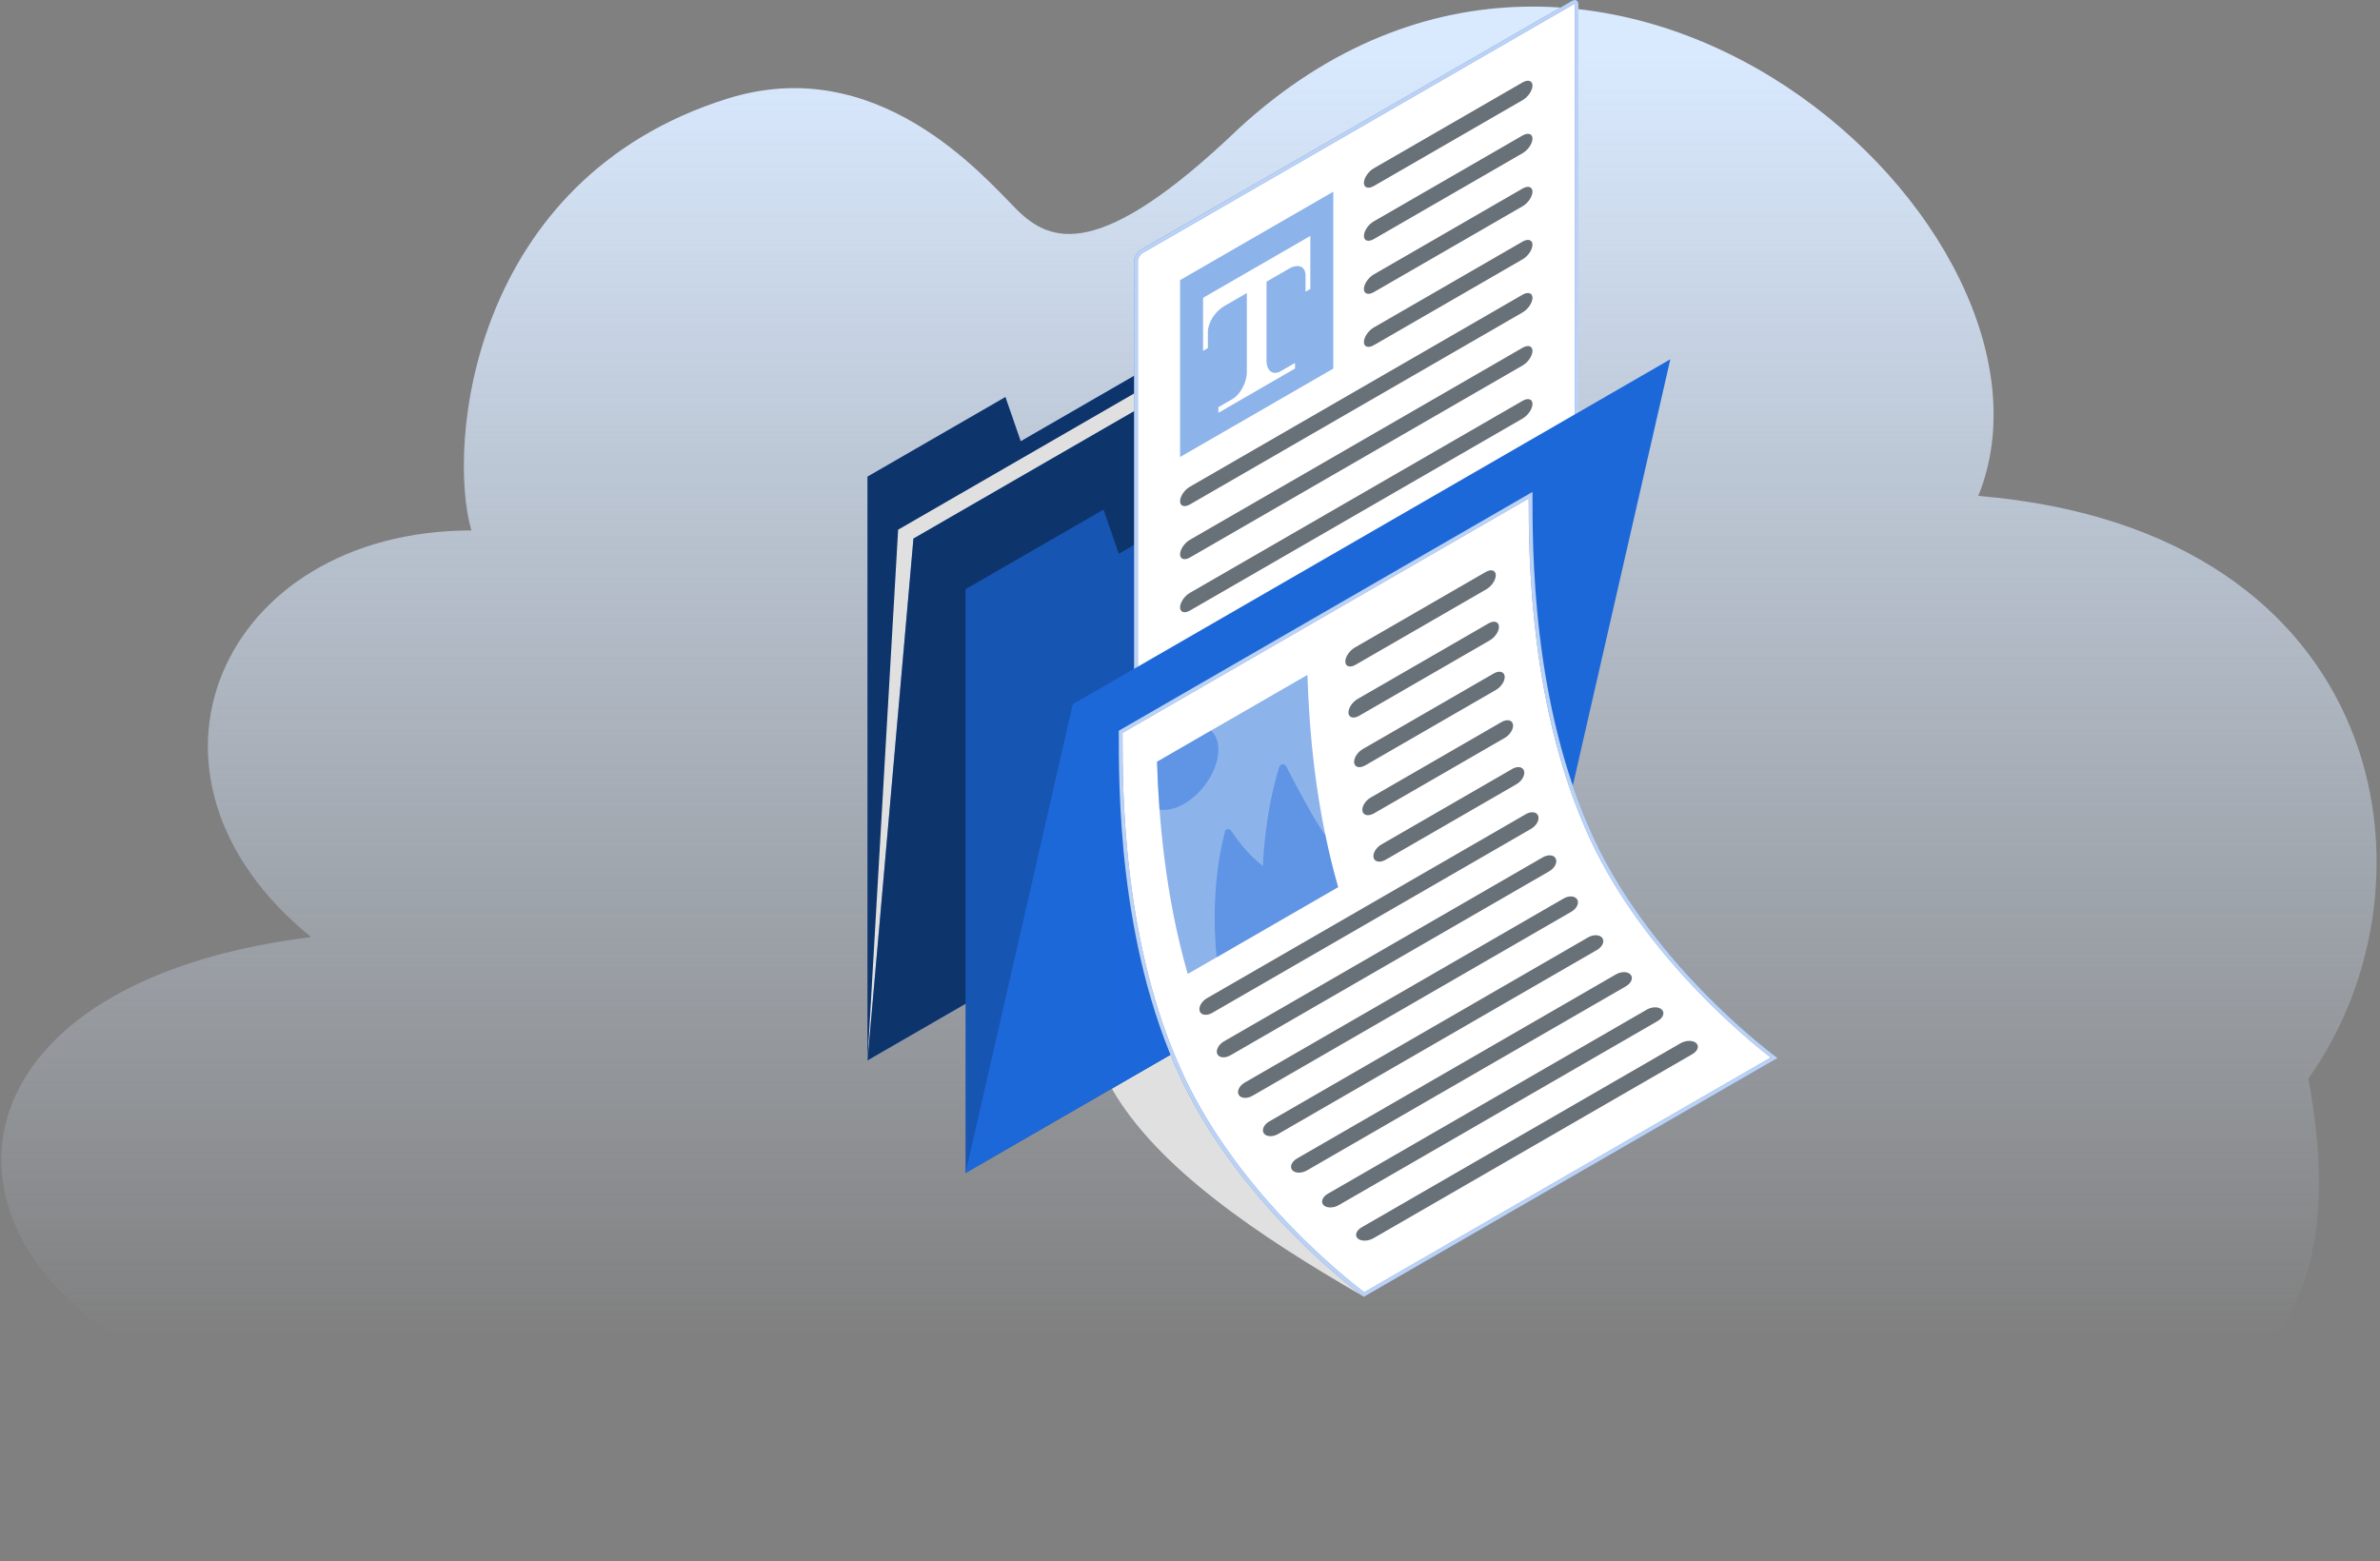 <svg width="631" height="414" viewBox="0 0 631 414" fill="none" xmlns="http://www.w3.org/2000/svg">
<rect x="0" y="0" width="631" height="414" fill="#808080" stroke="none"/>
<path d="M524.5 131.5C553 61 425.5 -55 328.5 34C291.5 69.5 278.5 64.5 269.5 55.5C260.5 46.5 232.563 13.67 192.778 26.179C124.948 47.505 118.412 117.768 124.973 140.663C58.705 140.663 29.5 205.5 82.5 248.5C-67.5 267 -3 419.5 202 364.5C328.5 474 493 364.5 493 364.5C493 364.5 636.5 417 612 286C648.869 234.437 634 140.663 524.5 131.5Z" fill="url(#paint0_linear)"/>
<path d="M230 126.39V281.18L388.42 189.71V49L270.62 117.01L266.56 105.29L230 126.39Z" fill="#1D68D9"/>
<path opacity="0.5" d="M230 126.39V281.18L388.42 189.71V49L270.62 117.01L266.56 105.29L230 126.39Z" fill="black"/>
<path d="M230 281.18L238.12 140.46L396.54 49L388.42 189.71L230 281.18Z" fill="#E0E0E0"/>
<path d="M230 281.18L242.18 142.81L400.6 51.35L388.42 189.71L230 281.18Z" fill="#1D68D9"/>
<path opacity="0.5" d="M230 281.18L242.18 142.81L400.6 51.35L388.42 189.71L230 281.18Z" fill="black"/>
<path d="M361.61 343.86C333.18 327.44 306.8 309.6 294.75 288.65L331.31 267.54L361.61 343.86Z" fill="#E0E0E0"/>
<path d="M256 156.24V311.03L414.42 219.56V78.85L296.62 146.86L292.56 135.14L256 156.24Z" fill="#1651AA"/>
<path opacity="0.2" d="M256 156.24V311.03L414.42 219.56V78.85L296.62 146.86L292.56 135.14L256 156.24Z" fill="#1D68D9"/>
<path d="M301.64 202.01C301.24 202.01 301.18 201.55 301.18 201.27V69.25C301.18 68.32 301.86 67.15 302.66 66.68L417 0.67C417.19 0.56 417.37 0.5 417.52 0.5C417.92 0.5 417.98 0.96 417.98 1.24V133.26C417.98 134.19 417.3 135.36 416.5 135.83L302.16 201.84C301.97 201.95 301.79 202.01 301.64 202.01Z" fill="white"/>
<path d="M417.46 1.01C417.47 1.06 417.49 1.13 417.49 1.24V133.26C417.49 134 416.9 135.02 416.26 135.39L301.91 201.4C301.82 201.45 301.75 201.48 301.7 201.49C301.69 201.44 301.68 201.37 301.68 201.26V69.25C301.68 68.51 302.27 67.49 302.91 67.12L417.25 1.1C417.34 1.05 417.41 1.02 417.46 1.01ZM417.52 0C417.29 0 417.02 0.08 416.75 0.24L302.41 66.25C301.45 66.8 300.68 68.15 300.68 69.25V201.27C300.68 202.05 301.07 202.51 301.64 202.51C301.87 202.51 302.14 202.43 302.41 202.27L416.75 136.26C417.71 135.71 418.48 134.36 418.48 133.26V1.24C418.48 0.45 418.09 0 417.52 0Z" fill="#1D68D9"/>
<path opacity="0.7" d="M417.46 1.01C417.47 1.06 417.49 1.13 417.49 1.24V133.26C417.49 134 416.9 135.02 416.26 135.39L301.91 201.4C301.82 201.45 301.75 201.48 301.7 201.49C301.69 201.44 301.68 201.37 301.68 201.26V69.25C301.68 68.51 302.27 67.49 302.91 67.12L417.25 1.1C417.34 1.05 417.41 1.02 417.46 1.01ZM417.52 0C417.29 0 417.02 0.08 416.75 0.24L302.41 66.25C301.45 66.8 300.68 68.15 300.68 69.25V201.27C300.68 202.05 301.07 202.51 301.64 202.51C301.87 202.51 302.14 202.43 302.41 202.27L416.75 136.26C417.71 135.71 418.48 134.36 418.48 133.26V1.24C418.48 0.45 418.09 0 417.52 0Z" fill="white"/>
<path opacity="0.5" d="M312.87 74.28L353.49 50.83V97.74L312.87 121.19V74.28Z" fill="#1D68D9"/>
<path d="M347.4 62.56V76.63L346.13 77.34C346.13 77.34 346.13 75.41 346.13 73.03C346.13 70.65 344.19 69.84 341.8 71.22L324.57 81.17C322.18 82.55 320.24 85.6 320.24 87.98V92.29L318.97 93.05V78.97L347.4 62.56Z" fill="white"/>
<path d="M339.56 98.42C337.48 99.62 335.79 98.36 335.79 95.6V73.03L330.57 75.87V98.61C330.57 101.37 328.88 104.59 326.8 105.79L323.03 107.97V109.46L343.34 97.73V96.24C343.33 96.24 341.64 97.22 339.56 98.42Z" fill="white"/>
<path opacity="0.7" d="M361.61 48.49C361.61 49.79 362.77 50.16 364.21 49.34L403.7 26.54C405.13 25.71 406.3 23.99 406.3 22.69C406.3 21.4 405.14 21.02 403.7 21.84L364.21 44.64C362.78 45.47 361.61 47.19 361.61 48.49Z" fill="#293440"/>
<path opacity="0.7" d="M361.61 62.56C361.61 63.86 362.77 64.23 364.21 63.41L403.7 40.61C405.13 39.78 406.3 38.06 406.3 36.76C406.3 35.47 405.14 35.09 403.7 35.91L364.21 58.71C362.78 59.54 361.61 61.26 361.61 62.56Z" fill="#293440"/>
<path opacity="0.7" d="M361.61 76.63C361.61 77.93 362.77 78.3 364.21 77.48L403.7 54.68C405.13 53.85 406.3 52.13 406.3 50.83C406.3 49.54 405.14 49.16 403.7 49.98L364.21 72.78C362.78 73.61 361.61 75.33 361.61 76.63Z" fill="#293440"/>
<path opacity="0.7" d="M361.61 90.7C361.61 92 362.77 92.37 364.21 91.55L403.7 68.75C405.13 67.92 406.3 66.2 406.3 64.9C406.3 63.61 405.14 63.23 403.7 64.05L364.21 86.85C362.78 87.68 361.61 89.4 361.61 90.7Z" fill="#293440"/>
<path opacity="0.7" d="M312.87 132.92C312.87 134.22 314.03 134.59 315.47 133.77L403.7 82.83C405.13 82 406.3 80.28 406.3 78.98C406.3 77.69 405.14 77.31 403.7 78.13L315.47 129.07C314.03 129.9 312.87 131.62 312.87 132.92Z" fill="#293440"/>
<path opacity="0.7" d="M312.87 146.99C312.87 148.28 314.03 148.66 315.47 147.84L403.7 96.9C405.13 96.07 406.3 94.35 406.3 93.05C406.3 91.75 405.14 91.38 403.7 92.2L315.47 143.14C314.03 143.97 312.87 145.69 312.87 146.99Z" fill="#293440"/>
<path opacity="0.7" d="M312.87 161.06C312.87 162.35 314.03 162.73 315.47 161.91L403.7 110.97C405.13 110.14 406.3 108.42 406.3 107.12C406.3 105.82 405.14 105.45 403.7 106.27L315.47 157.21C314.03 158.04 312.87 159.77 312.87 161.06Z" fill="#293440"/>
<path d="M256 311.03L284.43 186.73L442.85 95.27L414.42 219.56L256 311.03Z" fill="#1D68D9"/>
<path d="M294.759 196.47V288.65L331.309 267.54L331.319 175.36L294.759 196.47Z" fill="#1D68D9"/>
<path opacity="0.2" d="M294.759 196.47V288.65L331.309 267.54L331.319 175.36L294.759 196.47Z" fill="#1D68D9"/>
<path d="M361.649 343.26C358.539 340.95 328.569 318.03 313.329 285.3C297.109 250.46 297.119 209.82 297.129 194.53V194.05L405.809 131.31C405.799 146.75 405.829 187.44 422.109 222.4C436.999 254.37 465.829 277.02 470.399 280.48L361.649 343.26Z" fill="white"/>
<path d="M405.3 132.18C405.3 148.26 405.61 188.19 421.64 222.62C436.03 253.51 463.39 275.74 469.48 280.43L361.68 342.67C357.47 339.49 328.61 316.97 313.77 285.09C297.59 250.35 297.61 209.8 297.61 194.53V194.34L405.3 132.18ZM406.3 130.45L296.62 193.77C296.62 208.16 296.32 249.97 312.87 285.52C329.12 320.41 361.61 343.87 361.61 343.87L471.29 280.55C471.29 280.55 438.79 257.1 422.54 222.2C405.99 186.64 406.3 144.83 406.3 130.45Z" fill="#1D68D9"/>
<path opacity="0.7" d="M405.3 132.18C405.3 148.26 405.61 188.19 421.64 222.62C436.03 253.51 463.39 275.74 469.48 280.43L361.68 342.67C357.47 339.49 328.61 316.97 313.77 285.09C297.59 250.35 297.61 209.8 297.61 194.53V194.34L405.3 132.18ZM406.3 130.45L296.62 193.77C296.62 208.16 296.32 249.97 312.87 285.52C329.12 320.41 361.61 343.87 361.61 343.87L471.29 280.55C471.29 280.55 438.79 257.1 422.54 222.2C405.99 186.64 406.3 144.83 406.3 130.45Z" fill="white"/>
<path opacity="0.7" d="M393.89 151.68L359.2 171.71C357.76 172.54 356.63 174.24 356.68 175.5C356.73 176.77 357.94 177.12 359.38 176.29L394.07 156.26C395.5 155.43 396.62 153.73 396.57 152.47C396.52 151.2 395.33 150.85 393.89 151.68Z" fill="#293440"/>
<path opacity="0.7" d="M394.63 165.32L359.94 185.35C358.5 186.18 357.42 187.85 357.52 189.09C357.63 190.32 358.89 190.65 360.32 189.82L395.01 169.79C396.44 168.96 397.51 167.29 397.4 166.06C397.31 164.82 396.07 164.49 394.63 165.32Z" fill="#293440"/>
<path opacity="0.7" d="M396.02 178.59L361.33 198.62C359.89 199.45 358.86 201.09 359.03 202.29C359.2 203.49 360.51 203.79 361.95 202.96L396.64 182.93C398.07 182.1 399.09 180.46 398.92 179.26C398.74 178.06 397.45 177.77 396.02 178.59Z" fill="#293440"/>
<path opacity="0.7" d="M398.1 191.46L363.41 211.49C361.97 212.32 360.99 213.93 361.23 215.09C361.47 216.25 362.83 216.51 364.27 215.69L398.96 195.66C400.39 194.83 401.36 193.22 401.12 192.06C400.88 190.91 399.53 190.64 398.1 191.46Z" fill="#293440"/>
<path opacity="0.7" d="M400.92 203.911L366.23 223.941C364.8 224.771 363.87 226.351 364.18 227.471C364.49 228.591 365.91 228.821 367.35 227.991L402.04 207.961C403.48 207.131 404.38 205.561 404.07 204.441C403.75 203.321 402.35 203.081 400.92 203.911Z" fill="#293440"/>
<path opacity="0.7" d="M404.53 215.9L319.99 264.7C318.56 265.53 317.69 267.07 318.08 268.15C318.47 269.22 319.96 269.41 321.39 268.59L405.93 219.78C407.36 218.95 408.2 217.41 407.81 216.34C407.42 215.27 405.96 215.07 404.53 215.9Z" fill="#293440"/>
<path opacity="0.7" d="M409.03 227.34L324.49 276.15C323.06 276.98 322.27 278.48 322.74 279.5C323.21 280.52 324.77 280.67 326.2 279.85L410.74 231.04C412.18 230.21 412.95 228.72 412.47 227.69C412.01 226.68 410.47 226.52 409.03 227.34Z" fill="#293440"/>
<path opacity="0.7" d="M414.55 238.261L330.01 287.071C328.58 287.901 327.86 289.361 328.43 290.331C329 291.301 330.64 291.401 332.07 290.571L416.61 241.761C418.05 240.931 418.73 239.481 418.16 238.521C417.59 237.551 415.98 237.431 414.55 238.261Z" fill="#293440"/>
<path opacity="0.7" d="M421.05 248.57L336.51 297.38C335.08 298.21 334.43 299.63 335.09 300.55C335.75 301.47 337.45 301.53 338.88 300.7L423.42 251.89C424.85 251.06 425.48 249.65 424.82 248.74C424.17 247.82 422.49 247.74 421.05 248.57Z" fill="#293440"/>
<path opacity="0.7" d="M428.429 258.38L343.889 307.19C342.459 308.02 341.869 309.41 342.599 310.28C343.329 311.15 345.089 311.18 346.529 310.35L431.069 261.54C432.499 260.71 433.069 259.34 432.339 258.47C431.609 257.6 429.869 257.55 428.429 258.38Z" fill="#293440"/>
<path opacity="0.7" d="M436.6 267.731L352.06 316.541C350.62 317.371 350.1 318.721 350.9 319.561C351.7 320.391 353.52 320.391 354.95 319.561L439.49 270.751C440.92 269.921 441.43 268.581 440.63 267.751C439.84 266.911 438.04 266.901 436.6 267.731Z" fill="#293440"/>
<path opacity="0.7" d="M445.54 276.65L361 325.46C359.57 326.29 359.1 327.61 359.97 328.41C360.84 329.2 362.71 329.17 364.15 328.34L448.69 279.53C450.12 278.7 450.58 277.4 449.71 276.6C448.83 275.8 446.97 275.82 445.54 276.65Z" fill="#293440"/>
<path opacity="0.5" d="M346.639 178.96L306.759 201.99C307.199 216.43 308.849 237.28 314.899 258.27L354.779 235.24C348.729 214.25 347.079 193.4 346.639 178.96Z" fill="#1D68D9"/>
<path opacity="0.4" d="M323.02 198.79C323.02 196.55 322.29 194.83 321.07 193.72L306.75 201.99C306.87 205.81 307.07 210.08 307.42 214.67C308.99 214.93 310.84 214.64 312.84 213.72C318.46 211.09 323.02 204.41 323.02 198.79Z" fill="#1D68D9"/>
<path opacity="0.4" d="M351.389 221.44C348.729 218.08 343.319 207.74 341.009 203.23C340.599 202.43 339.429 202.54 339.159 203.4C335.169 216.22 334.829 229.65 334.829 229.65C331.619 227.11 329.319 224.59 326.359 220.23C325.929 219.6 324.959 219.77 324.769 220.51C320.409 237.3 322.599 253.82 322.599 253.82L354.769 235.25C353.439 230.61 352.329 225.99 351.389 221.44Z" fill="#1D68D9"/>
<defs>
<linearGradient id="paint0_linear" x1="332" y1="14" x2="332" y2="355" gradientUnits="userSpaceOnUse">
<stop stop-color="#D9E9FE"/>
<stop offset="1" stop-color="#D9E9FE" stop-opacity="0"/>
</linearGradient>
</defs>
</svg>

